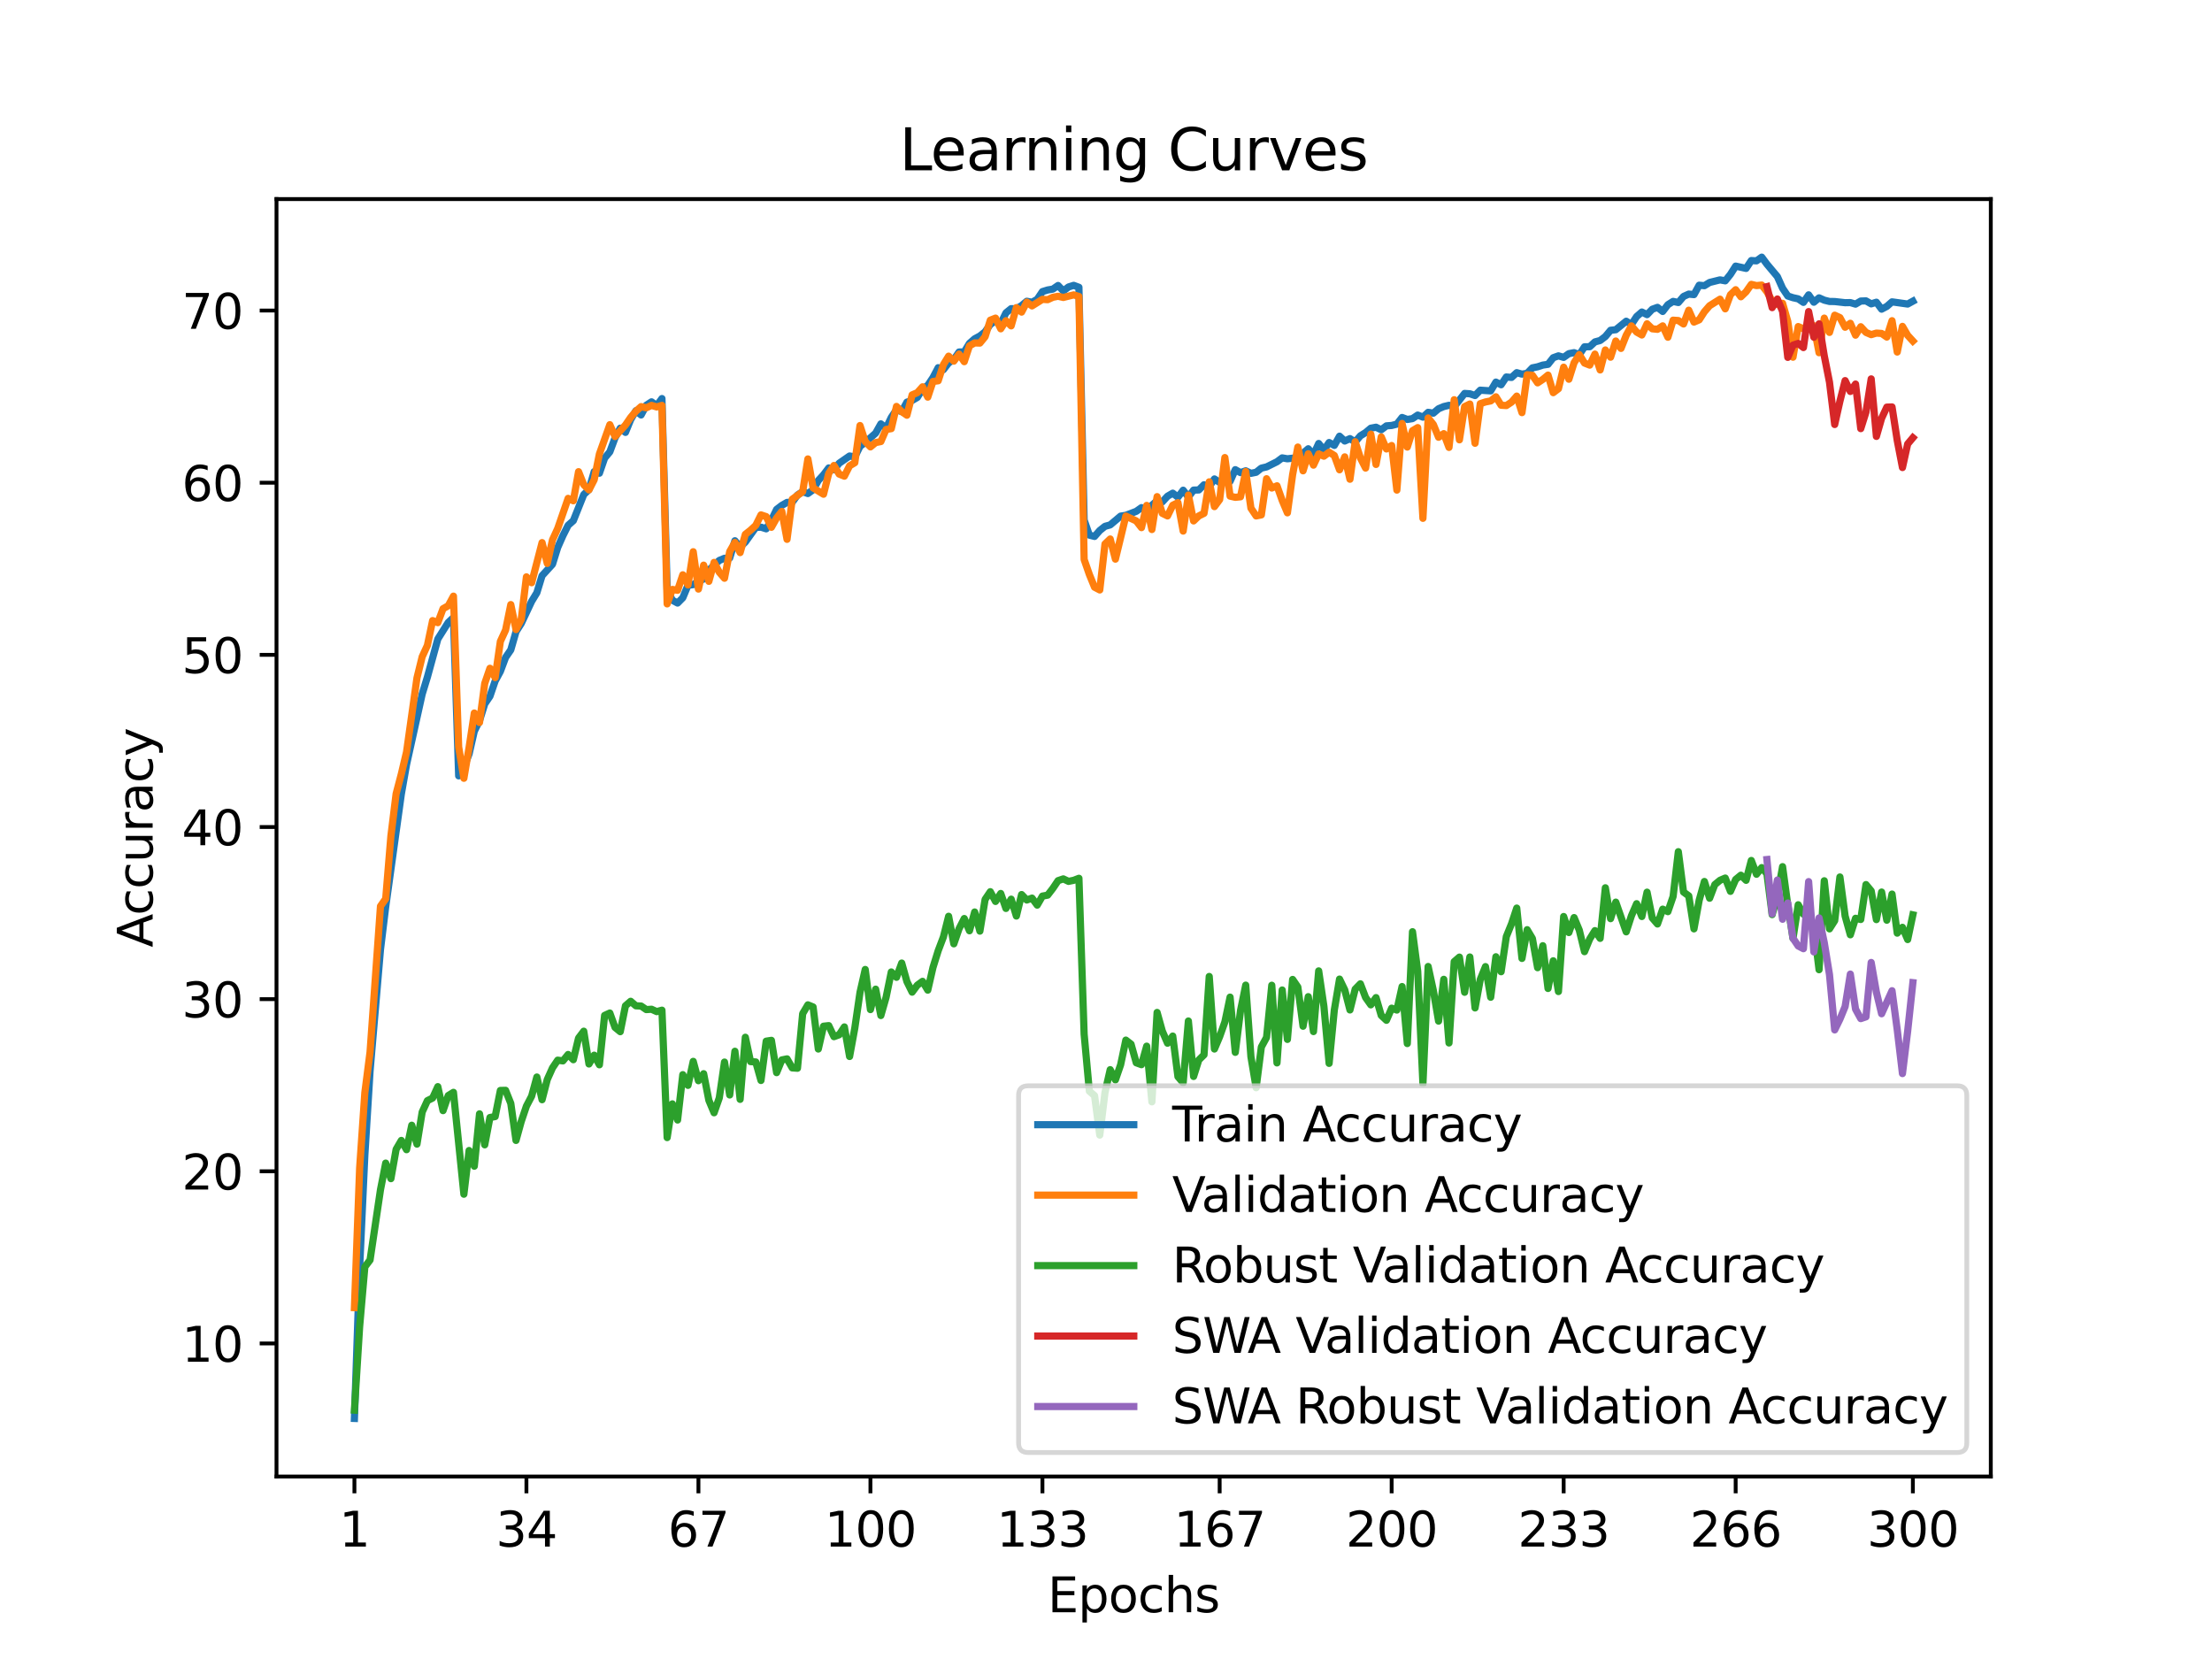 <?xml version="1.0" encoding="utf-8" standalone="no"?>
<!DOCTYPE svg PUBLIC "-//W3C//DTD SVG 1.1//EN"
  "http://www.w3.org/Graphics/SVG/1.1/DTD/svg11.dtd">
<svg xmlns:xlink="http://www.w3.org/1999/xlink" width="460.8pt" height="345.6pt" viewBox="0 0 460.8 345.6" xmlns="http://www.w3.org/2000/svg" version="1.1">
 <defs>
  <style type="text/css">*{stroke-linejoin: round; stroke-linecap: butt}</style>
 </defs>
 <g id="figure_1">
  <g id="patch_1">
   <path d="M 0 345.6 
L 460.8 345.6 
L 460.8 0 
L 0 0 
z
" style="fill: #ffffff"/>
  </g>
  <g id="axes_1">
   <g id="patch_2">
    <path d="M 57.6 307.584 
L 414.72 307.584 
L 414.72 41.472 
L 57.6 41.472 
z
" style="fill: #ffffff"/>
   </g>
   <g id="matplotlib.axis_1">
    <g id="xtick_1">
     <g id="line2d_1">
      <defs>
       <path id="m17515ea12b" d="M 0 0 
L 0 3.5 
" style="stroke: #000000; stroke-width: 0.8"/>
      </defs>
      <g>
       <use xlink:href="#m17515ea12b" x="73.833" y="307.584" style="stroke: #000000; stroke-width: 0.8"/>
      </g>
     </g>
     <g id="text_1">
      <!-- 1 -->
      <g transform="translate(70.651 322.182) scale(0.1 -0.1)">
       <defs>
        <path id="DejaVuSans-31" d="M 794 531 
L 1825 531 
L 1825 4091 
L 703 3866 
L 703 4441 
L 1819 4666 
L 2450 4666 
L 2450 531 
L 3481 531 
L 3481 0 
L 794 0 
L 794 531 
z
" transform="scale(0.016)"/>
       </defs>
       <use xlink:href="#DejaVuSans-31"/>
      </g>
     </g>
    </g>
    <g id="xtick_2">
     <g id="line2d_2">
      <g>
       <use xlink:href="#m17515ea12b" x="109.664" y="307.584" style="stroke: #000000; stroke-width: 0.8"/>
      </g>
     </g>
     <g id="text_2">
      <!-- 34 -->
      <g transform="translate(103.302 322.182) scale(0.1 -0.1)">
       <defs>
        <path id="DejaVuSans-33" d="M 2597 2516 
Q 3050 2419 3304 2112 
Q 3559 1806 3559 1356 
Q 3559 666 3084 287 
Q 2609 -91 1734 -91 
Q 1441 -91 1130 -33 
Q 819 25 488 141 
L 488 750 
Q 750 597 1062 519 
Q 1375 441 1716 441 
Q 2309 441 2620 675 
Q 2931 909 2931 1356 
Q 2931 1769 2642 2001 
Q 2353 2234 1838 2234 
L 1294 2234 
L 1294 2753 
L 1863 2753 
Q 2328 2753 2575 2939 
Q 2822 3125 2822 3475 
Q 2822 3834 2567 4026 
Q 2313 4219 1838 4219 
Q 1578 4219 1281 4162 
Q 984 4106 628 3988 
L 628 4550 
Q 988 4650 1302 4700 
Q 1616 4750 1894 4750 
Q 2613 4750 3031 4423 
Q 3450 4097 3450 3541 
Q 3450 3153 3228 2886 
Q 3006 2619 2597 2516 
z
" transform="scale(0.016)"/>
        <path id="DejaVuSans-34" d="M 2419 4116 
L 825 1625 
L 2419 1625 
L 2419 4116 
z
M 2253 4666 
L 3047 4666 
L 3047 1625 
L 3713 1625 
L 3713 1100 
L 3047 1100 
L 3047 0 
L 2419 0 
L 2419 1100 
L 313 1100 
L 313 1709 
L 2253 4666 
z
" transform="scale(0.016)"/>
       </defs>
       <use xlink:href="#DejaVuSans-33"/>
       <use xlink:href="#DejaVuSans-34" x="63.623"/>
      </g>
     </g>
    </g>
    <g id="xtick_3">
     <g id="line2d_3">
      <g>
       <use xlink:href="#m17515ea12b" x="145.496" y="307.584" style="stroke: #000000; stroke-width: 0.8"/>
      </g>
     </g>
     <g id="text_3">
      <!-- 67 -->
      <g transform="translate(139.133 322.182) scale(0.1 -0.1)">
       <defs>
        <path id="DejaVuSans-36" d="M 2113 2584 
Q 1688 2584 1439 2293 
Q 1191 2003 1191 1497 
Q 1191 994 1439 701 
Q 1688 409 2113 409 
Q 2538 409 2786 701 
Q 3034 994 3034 1497 
Q 3034 2003 2786 2293 
Q 2538 2584 2113 2584 
z
M 3366 4563 
L 3366 3988 
Q 3128 4100 2886 4159 
Q 2644 4219 2406 4219 
Q 1781 4219 1451 3797 
Q 1122 3375 1075 2522 
Q 1259 2794 1537 2939 
Q 1816 3084 2150 3084 
Q 2853 3084 3261 2657 
Q 3669 2231 3669 1497 
Q 3669 778 3244 343 
Q 2819 -91 2113 -91 
Q 1303 -91 875 529 
Q 447 1150 447 2328 
Q 447 3434 972 4092 
Q 1497 4750 2381 4750 
Q 2619 4750 2861 4703 
Q 3103 4656 3366 4563 
z
" transform="scale(0.016)"/>
        <path id="DejaVuSans-37" d="M 525 4666 
L 3525 4666 
L 3525 4397 
L 1831 0 
L 1172 0 
L 2766 4134 
L 525 4134 
L 525 4666 
z
" transform="scale(0.016)"/>
       </defs>
       <use xlink:href="#DejaVuSans-36"/>
       <use xlink:href="#DejaVuSans-37" x="63.623"/>
      </g>
     </g>
    </g>
    <g id="xtick_4">
     <g id="line2d_4">
      <g>
       <use xlink:href="#m17515ea12b" x="181.327" y="307.584" style="stroke: #000000; stroke-width: 0.8"/>
      </g>
     </g>
     <g id="text_4">
      <!-- 100 -->
      <g transform="translate(171.783 322.182) scale(0.1 -0.1)">
       <defs>
        <path id="DejaVuSans-30" d="M 2034 4250 
Q 1547 4250 1301 3770 
Q 1056 3291 1056 2328 
Q 1056 1369 1301 889 
Q 1547 409 2034 409 
Q 2525 409 2770 889 
Q 3016 1369 3016 2328 
Q 3016 3291 2770 3770 
Q 2525 4250 2034 4250 
z
M 2034 4750 
Q 2819 4750 3233 4129 
Q 3647 3509 3647 2328 
Q 3647 1150 3233 529 
Q 2819 -91 2034 -91 
Q 1250 -91 836 529 
Q 422 1150 422 2328 
Q 422 3509 836 4129 
Q 1250 4750 2034 4750 
z
" transform="scale(0.016)"/>
       </defs>
       <use xlink:href="#DejaVuSans-31"/>
       <use xlink:href="#DejaVuSans-30" x="63.623"/>
       <use xlink:href="#DejaVuSans-30" x="127.246"/>
      </g>
     </g>
    </g>
    <g id="xtick_5">
     <g id="line2d_5">
      <g>
       <use xlink:href="#m17515ea12b" x="217.158" y="307.584" style="stroke: #000000; stroke-width: 0.8"/>
      </g>
     </g>
     <g id="text_5">
      <!-- 133 -->
      <g transform="translate(207.615 322.182) scale(0.1 -0.1)">
       <use xlink:href="#DejaVuSans-31"/>
       <use xlink:href="#DejaVuSans-33" x="63.623"/>
       <use xlink:href="#DejaVuSans-33" x="127.246"/>
      </g>
     </g>
    </g>
    <g id="xtick_6">
     <g id="line2d_6">
      <g>
       <use xlink:href="#m17515ea12b" x="254.076" y="307.584" style="stroke: #000000; stroke-width: 0.8"/>
      </g>
     </g>
     <g id="text_6">
      <!-- 167 -->
      <g transform="translate(244.532 322.182) scale(0.1 -0.1)">
       <use xlink:href="#DejaVuSans-31"/>
       <use xlink:href="#DejaVuSans-36" x="63.623"/>
       <use xlink:href="#DejaVuSans-37" x="127.246"/>
      </g>
     </g>
    </g>
    <g id="xtick_7">
     <g id="line2d_7">
      <g>
       <use xlink:href="#m17515ea12b" x="289.907" y="307.584" style="stroke: #000000; stroke-width: 0.8"/>
      </g>
     </g>
     <g id="text_7">
      <!-- 200 -->
      <g transform="translate(280.363 322.182) scale(0.1 -0.1)">
       <defs>
        <path id="DejaVuSans-32" d="M 1228 531 
L 3431 531 
L 3431 0 
L 469 0 
L 469 531 
Q 828 903 1448 1529 
Q 2069 2156 2228 2338 
Q 2531 2678 2651 2914 
Q 2772 3150 2772 3378 
Q 2772 3750 2511 3984 
Q 2250 4219 1831 4219 
Q 1534 4219 1204 4116 
Q 875 4013 500 3803 
L 500 4441 
Q 881 4594 1212 4672 
Q 1544 4750 1819 4750 
Q 2544 4750 2975 4387 
Q 3406 4025 3406 3419 
Q 3406 3131 3298 2873 
Q 3191 2616 2906 2266 
Q 2828 2175 2409 1742 
Q 1991 1309 1228 531 
z
" transform="scale(0.016)"/>
       </defs>
       <use xlink:href="#DejaVuSans-32"/>
       <use xlink:href="#DejaVuSans-30" x="63.623"/>
       <use xlink:href="#DejaVuSans-30" x="127.246"/>
      </g>
     </g>
    </g>
    <g id="xtick_8">
     <g id="line2d_8">
      <g>
       <use xlink:href="#m17515ea12b" x="325.739" y="307.584" style="stroke: #000000; stroke-width: 0.8"/>
      </g>
     </g>
     <g id="text_8">
      <!-- 233 -->
      <g transform="translate(316.195 322.182) scale(0.1 -0.1)">
       <use xlink:href="#DejaVuSans-32"/>
       <use xlink:href="#DejaVuSans-33" x="63.623"/>
       <use xlink:href="#DejaVuSans-33" x="127.246"/>
      </g>
     </g>
    </g>
    <g id="xtick_9">
     <g id="line2d_9">
      <g>
       <use xlink:href="#m17515ea12b" x="361.57" y="307.584" style="stroke: #000000; stroke-width: 0.8"/>
      </g>
     </g>
     <g id="text_9">
      <!-- 266 -->
      <g transform="translate(352.026 322.182) scale(0.1 -0.1)">
       <use xlink:href="#DejaVuSans-32"/>
       <use xlink:href="#DejaVuSans-36" x="63.623"/>
       <use xlink:href="#DejaVuSans-36" x="127.246"/>
      </g>
     </g>
    </g>
    <g id="xtick_10">
     <g id="line2d_10">
      <g>
       <use xlink:href="#m17515ea12b" x="398.487" y="307.584" style="stroke: #000000; stroke-width: 0.8"/>
      </g>
     </g>
     <g id="text_10">
      <!-- 300 -->
      <g transform="translate(388.944 322.182) scale(0.1 -0.1)">
       <use xlink:href="#DejaVuSans-33"/>
       <use xlink:href="#DejaVuSans-30" x="63.623"/>
       <use xlink:href="#DejaVuSans-30" x="127.246"/>
      </g>
     </g>
    </g>
    <g id="text_11">
     <!-- Epochs -->
     <g transform="translate(218.244 335.861) scale(0.1 -0.1)">
      <defs>
       <path id="DejaVuSans-45" d="M 628 4666 
L 3578 4666 
L 3578 4134 
L 1259 4134 
L 1259 2753 
L 3481 2753 
L 3481 2222 
L 1259 2222 
L 1259 531 
L 3634 531 
L 3634 0 
L 628 0 
L 628 4666 
z
" transform="scale(0.016)"/>
       <path id="DejaVuSans-70" d="M 1159 525 
L 1159 -1331 
L 581 -1331 
L 581 3500 
L 1159 3500 
L 1159 2969 
Q 1341 3281 1617 3432 
Q 1894 3584 2278 3584 
Q 2916 3584 3314 3078 
Q 3713 2572 3713 1747 
Q 3713 922 3314 415 
Q 2916 -91 2278 -91 
Q 1894 -91 1617 61 
Q 1341 213 1159 525 
z
M 3116 1747 
Q 3116 2381 2855 2742 
Q 2594 3103 2138 3103 
Q 1681 3103 1420 2742 
Q 1159 2381 1159 1747 
Q 1159 1113 1420 752 
Q 1681 391 2138 391 
Q 2594 391 2855 752 
Q 3116 1113 3116 1747 
z
" transform="scale(0.016)"/>
       <path id="DejaVuSans-6f" d="M 1959 3097 
Q 1497 3097 1228 2736 
Q 959 2375 959 1747 
Q 959 1119 1226 758 
Q 1494 397 1959 397 
Q 2419 397 2687 759 
Q 2956 1122 2956 1747 
Q 2956 2369 2687 2733 
Q 2419 3097 1959 3097 
z
M 1959 3584 
Q 2709 3584 3137 3096 
Q 3566 2609 3566 1747 
Q 3566 888 3137 398 
Q 2709 -91 1959 -91 
Q 1206 -91 779 398 
Q 353 888 353 1747 
Q 353 2609 779 3096 
Q 1206 3584 1959 3584 
z
" transform="scale(0.016)"/>
       <path id="DejaVuSans-63" d="M 3122 3366 
L 3122 2828 
Q 2878 2963 2633 3030 
Q 2388 3097 2138 3097 
Q 1578 3097 1268 2742 
Q 959 2388 959 1747 
Q 959 1106 1268 751 
Q 1578 397 2138 397 
Q 2388 397 2633 464 
Q 2878 531 3122 666 
L 3122 134 
Q 2881 22 2623 -34 
Q 2366 -91 2075 -91 
Q 1284 -91 818 406 
Q 353 903 353 1747 
Q 353 2603 823 3093 
Q 1294 3584 2113 3584 
Q 2378 3584 2631 3529 
Q 2884 3475 3122 3366 
z
" transform="scale(0.016)"/>
       <path id="DejaVuSans-68" d="M 3513 2113 
L 3513 0 
L 2938 0 
L 2938 2094 
Q 2938 2591 2744 2837 
Q 2550 3084 2163 3084 
Q 1697 3084 1428 2787 
Q 1159 2491 1159 1978 
L 1159 0 
L 581 0 
L 581 4863 
L 1159 4863 
L 1159 2956 
Q 1366 3272 1645 3428 
Q 1925 3584 2291 3584 
Q 2894 3584 3203 3211 
Q 3513 2838 3513 2113 
z
" transform="scale(0.016)"/>
       <path id="DejaVuSans-73" d="M 2834 3397 
L 2834 2853 
Q 2591 2978 2328 3040 
Q 2066 3103 1784 3103 
Q 1356 3103 1142 2972 
Q 928 2841 928 2578 
Q 928 2378 1081 2264 
Q 1234 2150 1697 2047 
L 1894 2003 
Q 2506 1872 2764 1633 
Q 3022 1394 3022 966 
Q 3022 478 2636 193 
Q 2250 -91 1575 -91 
Q 1294 -91 989 -36 
Q 684 19 347 128 
L 347 722 
Q 666 556 975 473 
Q 1284 391 1588 391 
Q 1994 391 2212 530 
Q 2431 669 2431 922 
Q 2431 1156 2273 1281 
Q 2116 1406 1581 1522 
L 1381 1569 
Q 847 1681 609 1914 
Q 372 2147 372 2553 
Q 372 3047 722 3315 
Q 1072 3584 1716 3584 
Q 2034 3584 2315 3537 
Q 2597 3491 2834 3397 
z
" transform="scale(0.016)"/>
      </defs>
      <use xlink:href="#DejaVuSans-45"/>
      <use xlink:href="#DejaVuSans-70" x="63.184"/>
      <use xlink:href="#DejaVuSans-6f" x="126.66"/>
      <use xlink:href="#DejaVuSans-63" x="187.842"/>
      <use xlink:href="#DejaVuSans-68" x="242.822"/>
      <use xlink:href="#DejaVuSans-73" x="306.201"/>
     </g>
    </g>
   </g>
   <g id="matplotlib.axis_2">
    <g id="ytick_1">
     <g id="line2d_11">
      <defs>
       <path id="ma7434a9d77" d="M 0 0 
L -3.5 0 
" style="stroke: #000000; stroke-width: 0.8"/>
      </defs>
      <g>
       <use xlink:href="#ma7434a9d77" x="57.6" y="279.865" style="stroke: #000000; stroke-width: 0.8"/>
      </g>
     </g>
     <g id="text_12">
      <!-- 10 -->
      <g transform="translate(37.875 283.664) scale(0.1 -0.1)">
       <use xlink:href="#DejaVuSans-31"/>
       <use xlink:href="#DejaVuSans-30" x="63.623"/>
      </g>
     </g>
    </g>
    <g id="ytick_2">
     <g id="line2d_12">
      <g>
       <use xlink:href="#ma7434a9d77" x="57.6" y="244.003" style="stroke: #000000; stroke-width: 0.8"/>
      </g>
     </g>
     <g id="text_13">
      <!-- 20 -->
      <g transform="translate(37.875 247.802) scale(0.1 -0.1)">
       <use xlink:href="#DejaVuSans-32"/>
       <use xlink:href="#DejaVuSans-30" x="63.623"/>
      </g>
     </g>
    </g>
    <g id="ytick_3">
     <g id="line2d_13">
      <g>
       <use xlink:href="#ma7434a9d77" x="57.6" y="208.141" style="stroke: #000000; stroke-width: 0.8"/>
      </g>
     </g>
     <g id="text_14">
      <!-- 30 -->
      <g transform="translate(37.875 211.94) scale(0.1 -0.1)">
       <use xlink:href="#DejaVuSans-33"/>
       <use xlink:href="#DejaVuSans-30" x="63.623"/>
      </g>
     </g>
    </g>
    <g id="ytick_4">
     <g id="line2d_14">
      <g>
       <use xlink:href="#ma7434a9d77" x="57.6" y="172.279" style="stroke: #000000; stroke-width: 0.8"/>
      </g>
     </g>
     <g id="text_15">
      <!-- 40 -->
      <g transform="translate(37.875 176.078) scale(0.1 -0.1)">
       <use xlink:href="#DejaVuSans-34"/>
       <use xlink:href="#DejaVuSans-30" x="63.623"/>
      </g>
     </g>
    </g>
    <g id="ytick_5">
     <g id="line2d_15">
      <g>
       <use xlink:href="#ma7434a9d77" x="57.6" y="136.417" style="stroke: #000000; stroke-width: 0.8"/>
      </g>
     </g>
     <g id="text_16">
      <!-- 50 -->
      <g transform="translate(37.875 140.216) scale(0.1 -0.1)">
       <defs>
        <path id="DejaVuSans-35" d="M 691 4666 
L 3169 4666 
L 3169 4134 
L 1269 4134 
L 1269 2991 
Q 1406 3038 1543 3061 
Q 1681 3084 1819 3084 
Q 2600 3084 3056 2656 
Q 3513 2228 3513 1497 
Q 3513 744 3044 326 
Q 2575 -91 1722 -91 
Q 1428 -91 1123 -41 
Q 819 9 494 109 
L 494 744 
Q 775 591 1075 516 
Q 1375 441 1709 441 
Q 2250 441 2565 725 
Q 2881 1009 2881 1497 
Q 2881 1984 2565 2268 
Q 2250 2553 1709 2553 
Q 1456 2553 1204 2497 
Q 953 2441 691 2322 
L 691 4666 
z
" transform="scale(0.016)"/>
       </defs>
       <use xlink:href="#DejaVuSans-35"/>
       <use xlink:href="#DejaVuSans-30" x="63.623"/>
      </g>
     </g>
    </g>
    <g id="ytick_6">
     <g id="line2d_16">
      <g>
       <use xlink:href="#ma7434a9d77" x="57.6" y="100.555" style="stroke: #000000; stroke-width: 0.8"/>
      </g>
     </g>
     <g id="text_17">
      <!-- 60 -->
      <g transform="translate(37.875 104.354) scale(0.1 -0.1)">
       <use xlink:href="#DejaVuSans-36"/>
       <use xlink:href="#DejaVuSans-30" x="63.623"/>
      </g>
     </g>
    </g>
    <g id="ytick_7">
     <g id="line2d_17">
      <g>
       <use xlink:href="#ma7434a9d77" x="57.6" y="64.693" style="stroke: #000000; stroke-width: 0.8"/>
      </g>
     </g>
     <g id="text_18">
      <!-- 70 -->
      <g transform="translate(37.875 68.492) scale(0.1 -0.1)">
       <use xlink:href="#DejaVuSans-37"/>
       <use xlink:href="#DejaVuSans-30" x="63.623"/>
      </g>
     </g>
    </g>
    <g id="text_19">
     <!-- Accuracy -->
     <g transform="translate(31.795 197.356) rotate(-90) scale(0.1 -0.1)">
      <defs>
       <path id="DejaVuSans-41" d="M 2188 4044 
L 1331 1722 
L 3047 1722 
L 2188 4044 
z
M 1831 4666 
L 2547 4666 
L 4325 0 
L 3669 0 
L 3244 1197 
L 1141 1197 
L 716 0 
L 50 0 
L 1831 4666 
z
" transform="scale(0.016)"/>
       <path id="DejaVuSans-75" d="M 544 1381 
L 544 3500 
L 1119 3500 
L 1119 1403 
Q 1119 906 1312 657 
Q 1506 409 1894 409 
Q 2359 409 2629 706 
Q 2900 1003 2900 1516 
L 2900 3500 
L 3475 3500 
L 3475 0 
L 2900 0 
L 2900 538 
Q 2691 219 2414 64 
Q 2138 -91 1772 -91 
Q 1169 -91 856 284 
Q 544 659 544 1381 
z
M 1991 3584 
L 1991 3584 
z
" transform="scale(0.016)"/>
       <path id="DejaVuSans-72" d="M 2631 2963 
Q 2534 3019 2420 3045 
Q 2306 3072 2169 3072 
Q 1681 3072 1420 2755 
Q 1159 2438 1159 1844 
L 1159 0 
L 581 0 
L 581 3500 
L 1159 3500 
L 1159 2956 
Q 1341 3275 1631 3429 
Q 1922 3584 2338 3584 
Q 2397 3584 2469 3576 
Q 2541 3569 2628 3553 
L 2631 2963 
z
" transform="scale(0.016)"/>
       <path id="DejaVuSans-61" d="M 2194 1759 
Q 1497 1759 1228 1600 
Q 959 1441 959 1056 
Q 959 750 1161 570 
Q 1363 391 1709 391 
Q 2188 391 2477 730 
Q 2766 1069 2766 1631 
L 2766 1759 
L 2194 1759 
z
M 3341 1997 
L 3341 0 
L 2766 0 
L 2766 531 
Q 2569 213 2275 61 
Q 1981 -91 1556 -91 
Q 1019 -91 701 211 
Q 384 513 384 1019 
Q 384 1609 779 1909 
Q 1175 2209 1959 2209 
L 2766 2209 
L 2766 2266 
Q 2766 2663 2505 2880 
Q 2244 3097 1772 3097 
Q 1472 3097 1187 3025 
Q 903 2953 641 2809 
L 641 3341 
Q 956 3463 1253 3523 
Q 1550 3584 1831 3584 
Q 2591 3584 2966 3190 
Q 3341 2797 3341 1997 
z
" transform="scale(0.016)"/>
       <path id="DejaVuSans-79" d="M 2059 -325 
Q 1816 -950 1584 -1140 
Q 1353 -1331 966 -1331 
L 506 -1331 
L 506 -850 
L 844 -850 
Q 1081 -850 1212 -737 
Q 1344 -625 1503 -206 
L 1606 56 
L 191 3500 
L 800 3500 
L 1894 763 
L 2988 3500 
L 3597 3500 
L 2059 -325 
z
" transform="scale(0.016)"/>
      </defs>
      <use xlink:href="#DejaVuSans-41"/>
      <use xlink:href="#DejaVuSans-63" x="66.658"/>
      <use xlink:href="#DejaVuSans-63" x="121.639"/>
      <use xlink:href="#DejaVuSans-75" x="176.619"/>
      <use xlink:href="#DejaVuSans-72" x="239.998"/>
      <use xlink:href="#DejaVuSans-61" x="281.111"/>
      <use xlink:href="#DejaVuSans-63" x="342.391"/>
      <use xlink:href="#DejaVuSans-79" x="397.371"/>
     </g>
    </g>
   </g>
   <g id="line2d_18">
    <path d="M 73.833 295.488 
L 74.919 264.08 
L 76.004 240.599 
L 77.09 223.1 
L 79.262 197.782 
L 80.348 188.901 
L 83.605 165.409 
L 84.691 159.258 
L 87.948 144.589 
L 89.034 141.049 
L 91.206 133.119 
L 93.377 129.665 
L 94.463 128.657 
L 95.549 161.625 
L 96.635 159.846 
L 97.72 157.066 
L 98.806 152.325 
L 99.892 150.13 
L 100.978 146.644 
L 102.064 145.041 
L 103.149 141.87 
L 104.235 139.869 
L 105.321 136.96 
L 106.407 135.382 
L 107.493 131.588 
L 108.578 129.887 
L 110.75 125.272 
L 111.836 123.482 
L 112.922 119.927 
L 115.093 117.546 
L 116.179 114.052 
L 117.265 111.592 
L 118.351 109.429 
L 119.436 108.468 
L 121.608 103.027 
L 122.694 101.987 
L 123.78 98.253 
L 124.865 98.58 
L 125.951 95.431 
L 127.037 94.132 
L 128.123 91.213 
L 129.209 89.201 
L 130.294 90.073 
L 131.38 87.418 
L 132.466 85.56 
L 133.552 86.443 
L 134.638 84.42 
L 135.723 83.71 
L 136.809 84.506 
L 137.895 83.028 
L 138.981 122.872 
L 140.067 125.049 
L 141.152 125.623 
L 142.238 124.529 
L 143.324 121.918 
L 144.41 121.793 
L 145.496 121.064 
L 146.581 120.619 
L 147.667 118.773 
L 149.839 116.75 
L 150.925 116.301 
L 152.01 116.24 
L 153.096 112.65 
L 154.182 113.952 
L 155.268 112.919 
L 157.439 109.878 
L 158.525 109.817 
L 159.611 110.161 
L 160.697 108.382 
L 161.783 106.119 
L 162.868 105.283 
L 163.954 104.663 
L 165.04 104.62 
L 166.126 103.124 
L 167.212 102.418 
L 168.297 102.812 
L 169.383 102.03 
L 170.469 100.101 
L 171.555 98.913 
L 172.641 97.482 
L 173.726 97.855 
L 174.812 96.5 
L 176.984 94.993 
L 178.07 95.19 
L 179.155 92.974 
L 180.241 92.16 
L 182.413 90.237 
L 183.499 88.301 
L 184.584 89.215 
L 185.67 86.963 
L 186.756 85.352 
L 187.842 85.761 
L 188.928 83.774 
L 190.013 83.419 
L 191.099 82.785 
L 192.185 81.027 
L 193.271 80.278 
L 194.357 78.656 
L 195.442 76.598 
L 196.528 77.007 
L 197.614 75.6 
L 198.7 74.905 
L 199.786 73.33 
L 200.871 73.309 
L 201.957 71.526 
L 203.043 70.579 
L 204.129 69.995 
L 205.215 69.127 
L 206.3 67.574 
L 207.386 66.849 
L 208.472 67.409 
L 209.558 65.174 
L 210.644 64.299 
L 211.729 64.324 
L 212.815 63.664 
L 213.901 62.757 
L 214.987 62.968 
L 216.073 62.351 
L 217.158 60.745 
L 218.244 60.408 
L 219.33 60.225 
L 220.416 59.471 
L 221.502 60.616 
L 222.587 59.783 
L 223.673 59.443 
L 224.759 59.848 
L 225.845 108.342 
L 226.931 111.474 
L 228.016 111.75 
L 229.102 110.512 
L 230.188 109.645 
L 231.274 109.347 
L 233.445 107.518 
L 234.531 107.349 
L 236.703 106.521 
L 237.789 105.753 
L 238.875 106.427 
L 239.96 105.265 
L 241.046 104.304 
L 242.132 104.548 
L 243.218 103.368 
L 244.304 102.737 
L 245.389 103.576 
L 246.475 102.12 
L 247.561 103.54 
L 248.647 102.095 
L 249.733 102.066 
L 250.818 100.986 
L 251.904 101.388 
L 252.99 99.774 
L 254.076 100.502 
L 255.162 99.681 
L 256.247 100.276 
L 257.333 97.841 
L 258.419 98.454 
L 259.505 98.078 
L 260.591 98.605 
L 261.676 98.383 
L 262.762 97.522 
L 263.848 97.267 
L 266.02 96.191 
L 267.105 95.384 
L 268.191 95.574 
L 269.277 95.449 
L 270.363 95.617 
L 271.449 94.405 
L 272.534 93.487 
L 273.62 94.714 
L 274.706 92.386 
L 275.792 93.752 
L 276.878 92.185 
L 277.963 92.784 
L 279.049 90.865 
L 280.135 91.873 
L 281.221 91.374 
L 282.307 92.063 
L 283.392 90.79 
L 284.478 90.115 
L 285.564 89.204 
L 286.65 88.996 
L 287.736 89.531 
L 288.821 88.713 
L 289.907 88.631 
L 290.993 88.358 
L 292.079 86.966 
L 293.165 87.379 
L 294.25 87.203 
L 295.336 86.468 
L 296.422 86.898 
L 297.508 85.894 
L 298.594 86.07 
L 299.679 85.148 
L 300.765 84.693 
L 301.851 84.434 
L 302.937 84.725 
L 305.108 81.96 
L 306.194 82.031 
L 307.28 82.394 
L 308.366 81.282 
L 310.537 81.425 
L 311.623 79.6 
L 312.709 80.152 
L 313.795 78.534 
L 314.881 78.628 
L 315.966 77.634 
L 317.052 77.939 
L 318.138 77.763 
L 319.224 76.633 
L 320.31 76.411 
L 321.395 76.056 
L 322.481 75.895 
L 323.567 74.521 
L 324.653 74.13 
L 325.739 74.446 
L 326.824 73.674 
L 327.91 73.466 
L 328.996 73.89 
L 330.082 72.247 
L 331.168 72.226 
L 332.253 71.225 
L 333.339 70.934 
L 334.425 70.106 
L 335.511 68.804 
L 336.597 68.686 
L 338.768 66.917 
L 339.854 67.592 
L 340.94 65.942 
L 342.026 65.002 
L 343.111 65.544 
L 344.197 64.421 
L 345.283 64.03 
L 346.369 64.88 
L 347.455 63.471 
L 348.54 62.786 
L 349.626 63.022 
L 350.712 61.756 
L 351.798 61.268 
L 352.884 61.372 
L 353.969 59.414 
L 355.055 59.515 
L 356.141 58.844 
L 358.313 58.302 
L 359.398 58.503 
L 360.484 57.147 
L 361.57 55.437 
L 363.742 55.914 
L 364.827 54.278 
L 365.913 54.339 
L 366.999 53.568 
L 368.085 55.031 
L 370.256 57.617 
L 371.342 60.049 
L 372.428 61.659 
L 373.514 62.018 
L 374.6 62.255 
L 375.685 62.99 
L 376.771 61.423 
L 377.857 62.958 
L 378.943 62.047 
L 380.029 62.531 
L 381.114 62.8 
L 382.2 62.814 
L 384.372 63.058 
L 385.458 63.037 
L 386.543 63.356 
L 387.629 62.714 
L 388.715 62.678 
L 389.801 63.298 
L 390.887 62.958 
L 391.972 64.403 
L 393.058 63.829 
L 394.144 62.882 
L 397.401 63.338 
L 398.487 62.743 
L 398.487 62.743 
" clip-path="url(#pc827d438a5)" style="fill: none; stroke: #1f77b4; stroke-width: 1.5; stroke-linecap: square"/>
   </g>
   <g id="line2d_19">
    <path d="M 73.833 272.406 
L 74.919 243.357 
L 76.004 227.614 
L 77.09 219.151 
L 79.262 188.775 
L 80.348 187.233 
L 81.433 174.144 
L 82.519 165.357 
L 83.605 161.233 
L 84.691 156.643 
L 86.862 141.222 
L 87.948 136.811 
L 89.034 134.444 
L 90.12 129.28 
L 91.206 129.711 
L 92.291 126.806 
L 93.377 126.196 
L 94.463 124.188 
L 95.549 155.603 
L 96.635 162.13 
L 97.72 155.711 
L 98.806 148.538 
L 99.892 150.511 
L 100.978 142.37 
L 102.064 139.214 
L 103.149 141.151 
L 104.235 133.619 
L 105.321 131.253 
L 106.407 125.945 
L 107.493 131.145 
L 108.578 129.065 
L 109.664 120.171 
L 110.75 121.391 
L 112.922 113.035 
L 114.007 117.374 
L 115.093 112.461 
L 116.179 110.094 
L 118.351 103.818 
L 119.436 104.32 
L 120.522 98.259 
L 121.608 100.985 
L 122.694 102.061 
L 123.78 99.945 
L 124.865 94.566 
L 127.037 88.469 
L 128.123 90.944 
L 130.294 88.541 
L 131.38 86.963 
L 132.466 85.672 
L 133.552 84.704 
L 134.638 84.955 
L 135.723 84.453 
L 136.809 84.775 
L 137.895 84.453 
L 138.981 125.802 
L 140.067 122.789 
L 141.152 122.968 
L 142.238 119.741 
L 143.324 121.857 
L 144.41 114.935 
L 145.496 122.717 
L 146.581 117.733 
L 147.667 121.104 
L 148.753 117.159 
L 149.839 119.203 
L 150.925 120.458 
L 152.01 114.899 
L 153.096 112.999 
L 154.182 115.115 
L 155.268 111.313 
L 156.354 110.453 
L 157.439 109.448 
L 158.525 107.261 
L 159.611 107.619 
L 160.697 109.843 
L 161.783 107.906 
L 162.868 106.544 
L 163.954 112.353 
L 165.04 103.997 
L 167.212 102.419 
L 168.297 95.606 
L 169.383 101.631 
L 171.555 102.957 
L 172.641 98.618 
L 173.726 96.968 
L 174.812 98.762 
L 175.898 99.192 
L 176.984 97.04 
L 178.07 96.395 
L 179.155 88.648 
L 180.241 91.984 
L 181.327 93.095 
L 182.413 92.199 
L 183.499 91.984 
L 184.584 89.473 
L 185.67 89.294 
L 186.756 84.668 
L 187.842 85.744 
L 188.928 86.497 
L 190.013 82.265 
L 191.099 81.799 
L 192.185 80.579 
L 193.271 82.731 
L 194.357 79.468 
L 195.442 79.324 
L 196.528 75.953 
L 197.614 74.196 
L 198.7 75.236 
L 199.786 73.766 
L 200.871 75.344 
L 201.957 72.044 
L 203.043 71.435 
L 204.129 71.47 
L 205.215 70.144 
L 206.3 66.701 
L 207.386 66.27 
L 208.472 68.494 
L 209.558 66.808 
L 210.644 67.884 
L 211.729 64.083 
L 212.815 65.015 
L 213.901 62.935 
L 214.987 63.724 
L 217.158 62.362 
L 218.244 62.433 
L 219.33 61.931 
L 220.416 61.716 
L 221.502 61.967 
L 223.673 61.429 
L 224.759 61.752 
L 225.845 116.549 
L 226.931 119.669 
L 228.016 122.323 
L 229.102 122.897 
L 230.188 113.322 
L 231.274 112.282 
L 232.36 116.477 
L 234.531 107.512 
L 236.703 108.516 
L 237.789 109.915 
L 238.875 105.288 
L 239.96 110.309 
L 241.046 103.459 
L 242.132 106.938 
L 243.218 107.476 
L 244.304 105.253 
L 245.389 104.715 
L 246.475 110.632 
L 247.561 103.137 
L 248.647 108.516 
L 249.733 107.476 
L 250.818 106.938 
L 251.904 100.375 
L 252.99 105.539 
L 254.076 104.069 
L 255.162 95.319 
L 256.247 103.352 
L 257.333 103.603 
L 258.419 103.495 
L 259.505 98.224 
L 260.591 105.862 
L 261.676 107.476 
L 262.762 107.261 
L 263.848 99.73 
L 264.934 101.666 
L 266.02 101.2 
L 267.105 104.248 
L 268.191 106.831 
L 269.277 98.869 
L 270.363 93.131 
L 271.449 98.08 
L 272.534 94.53 
L 273.62 96.897 
L 274.706 94.566 
L 275.792 95.032 
L 276.878 94.207 
L 277.963 94.888 
L 279.049 97.865 
L 280.135 95.175 
L 281.221 99.837 
L 282.307 92.019 
L 283.392 95.391 
L 284.478 97.506 
L 285.564 90.442 
L 286.65 96.753 
L 287.736 91.015 
L 288.821 93.526 
L 289.907 92.808 
L 290.993 102.097 
L 292.079 88.218 
L 293.165 93.131 
L 294.25 89.724 
L 295.336 89.079 
L 296.422 107.978 
L 297.508 87.071 
L 298.594 88.433 
L 299.679 91.087 
L 300.765 90.334 
L 301.851 93.203 
L 302.937 83.269 
L 304.023 91.625 
L 305.108 84.704 
L 306.194 84.166 
L 307.28 92.342 
L 308.366 84.094 
L 309.452 83.735 
L 310.537 83.52 
L 311.623 82.659 
L 312.709 84.417 
L 313.795 84.488 
L 314.881 83.771 
L 315.966 82.516 
L 317.052 85.959 
L 318.138 78.069 
L 319.224 78.177 
L 320.31 79.755 
L 321.395 79.037 
L 322.481 78.141 
L 323.567 81.799 
L 324.653 80.974 
L 325.739 76.491 
L 326.824 79.002 
L 327.91 75.559 
L 328.996 73.873 
L 330.082 75.63 
L 331.168 76.061 
L 332.253 73.766 
L 333.339 77.065 
L 334.425 72.905 
L 335.511 74.411 
L 336.597 71.04 
L 337.682 72.582 
L 338.768 69.857 
L 339.854 67.884 
L 340.94 69.175 
L 342.026 69.785 
L 343.111 67.454 
L 344.197 68.494 
L 345.283 68.602 
L 346.369 67.884 
L 347.455 70.251 
L 348.54 66.701 
L 349.626 66.773 
L 350.712 67.49 
L 351.798 64.621 
L 352.884 67.095 
L 353.969 66.629 
L 355.055 64.944 
L 356.141 63.688 
L 358.313 62.326 
L 359.398 64.334 
L 360.484 61.393 
L 361.57 60.353 
L 362.656 61.824 
L 363.742 60.784 
L 364.827 59.242 
L 365.913 59.493 
L 366.999 59.385 
L 368.085 60.784 
L 369.171 62.684 
L 370.256 63.437 
L 371.342 63.186 
L 372.428 66.952 
L 373.514 74.411 
L 374.6 68.028 
L 375.685 68.494 
L 376.771 67.669 
L 377.857 67.848 
L 378.943 73.479 
L 380.029 66.27 
L 381.114 69.247 
L 382.2 65.661 
L 383.286 66.163 
L 384.372 68.171 
L 385.458 67.346 
L 386.543 69.821 
L 387.629 68.064 
L 388.715 69.247 
L 389.801 69.713 
L 390.887 69.39 
L 391.972 69.462 
L 393.058 70.215 
L 394.144 66.808 
L 395.23 73.335 
L 396.316 67.992 
L 397.401 69.857 
L 398.487 71.04 
L 398.487 71.04 
" clip-path="url(#pc827d438a5)" style="fill: none; stroke: #ff7f0e; stroke-width: 1.5; stroke-linecap: square"/>
   </g>
   <g id="line2d_20">
    <path d="M 73.833 293.765 
L 74.919 276.353 
L 76.004 263.913 
L 77.09 262.478 
L 79.262 247.837 
L 80.348 242.296 
L 81.433 245.536 
L 82.519 239.427 
L 83.605 237.573 
L 84.691 239.502 
L 85.777 234.407 
L 86.862 238.339 
L 87.948 231.661 
L 89.034 229.287 
L 90.12 228.743 
L 91.206 226.369 
L 92.291 231.365 
L 93.377 228.224 
L 94.463 227.556 
L 96.635 248.776 
L 97.72 239.675 
L 98.806 242.939 
L 99.892 232.033 
L 100.978 238.488 
L 102.064 232.799 
L 103.149 232.601 
L 104.235 227.16 
L 105.321 227.136 
L 106.407 229.856 
L 107.493 237.573 
L 108.578 233.64 
L 109.664 230.425 
L 110.75 228.347 
L 111.836 224.365 
L 112.922 229.089 
L 114.007 224.885 
L 115.093 222.461 
L 116.179 220.853 
L 117.265 221.002 
L 118.351 219.666 
L 119.436 220.754 
L 120.522 216.253 
L 121.608 214.819 
L 122.694 221.645 
L 123.78 219.815 
L 124.865 221.818 
L 125.951 211.529 
L 127.037 211.035 
L 128.123 214.027 
L 129.209 214.918 
L 130.294 209.526 
L 131.38 208.586 
L 132.466 209.526 
L 133.552 209.575 
L 134.638 210.317 
L 135.723 210.243 
L 136.809 210.738 
L 137.895 210.441 
L 138.981 236.979 
L 140.067 229.955 
L 141.152 233.319 
L 142.238 223.871 
L 143.324 226.097 
L 144.41 221.101 
L 145.496 225.132 
L 146.581 223.673 
L 147.667 229.213 
L 148.753 231.81 
L 149.839 228.718 
L 150.925 221.249 
L 152.01 228.1 
L 153.096 218.998 
L 154.182 229.015 
L 155.268 216.08 
L 156.354 221.15 
L 157.439 221.224 
L 158.525 225.082 
L 159.611 216.896 
L 160.697 216.723 
L 161.783 223.45 
L 162.868 220.804 
L 163.954 220.581 
L 165.04 222.461 
L 166.126 222.535 
L 167.212 211.158 
L 168.297 209.328 
L 169.383 209.773 
L 170.469 218.529 
L 171.555 213.78 
L 172.641 213.656 
L 173.726 215.956 
L 174.812 215.561 
L 175.898 213.928 
L 176.984 220.087 
L 178.07 214.176 
L 179.155 206.731 
L 180.241 201.958 
L 181.327 210.317 
L 182.413 206.063 
L 183.499 211.554 
L 184.584 207.77 
L 185.67 202.477 
L 186.756 203.59 
L 187.842 200.622 
L 188.928 204.48 
L 190.013 206.682 
L 191.099 205.222 
L 192.185 204.431 
L 193.271 206.261 
L 194.357 201.537 
L 195.442 198.05 
L 196.528 195.181 
L 197.614 190.878 
L 198.7 196.616 
L 199.786 193.474 
L 200.871 191.347 
L 201.957 193.895 
L 203.043 189.987 
L 204.129 193.969 
L 205.215 187.366 
L 206.3 185.758 
L 207.386 187.786 
L 208.472 186.129 
L 209.558 189.245 
L 210.644 187.316 
L 211.729 190.828 
L 212.815 186.351 
L 213.901 187.489 
L 214.987 187.093 
L 216.073 188.553 
L 217.158 186.673 
L 218.244 186.475 
L 219.33 185.065 
L 220.416 183.458 
L 221.502 183.087 
L 222.587 183.606 
L 223.673 183.384 
L 224.759 182.963 
L 225.845 215.437 
L 226.931 227.308 
L 228.016 228.248 
L 229.102 236.46 
L 230.188 227.581 
L 231.274 222.832 
L 232.36 224.959 
L 233.445 221.818 
L 234.531 216.674 
L 235.617 217.514 
L 236.703 221.397 
L 237.789 221.793 
L 238.875 217.935 
L 239.96 229.534 
L 241.046 210.911 
L 242.132 214.794 
L 243.218 217.317 
L 244.304 215.833 
L 245.389 224.291 
L 246.475 225.577 
L 247.561 212.692 
L 248.647 224.242 
L 249.733 220.804 
L 250.818 219.74 
L 251.904 203.417 
L 252.99 218.529 
L 254.076 215.956 
L 255.162 212.89 
L 256.247 207.72 
L 257.333 219.221 
L 258.419 210.54 
L 259.505 205.222 
L 260.591 220.136 
L 261.676 226.591 
L 262.762 218.108 
L 263.848 216.105 
L 264.934 205.247 
L 266.02 221.422 
L 267.105 206.236 
L 268.191 216.525 
L 269.277 204.035 
L 270.363 205.618 
L 271.449 213.78 
L 272.534 207.622 
L 273.62 214.893 
L 274.706 202.255 
L 275.792 209.625 
L 276.878 221.521 
L 277.963 210.392 
L 279.049 203.961 
L 280.135 206.212 
L 281.221 210.392 
L 282.307 206.063 
L 283.392 204.95 
L 284.478 207.795 
L 285.564 209.328 
L 286.65 207.819 
L 287.736 211.529 
L 288.821 212.543 
L 289.907 210.021 
L 290.993 210.416 
L 292.079 205.519 
L 293.165 217.391 
L 294.25 194.093 
L 295.336 202.329 
L 296.422 225.8 
L 297.508 201.339 
L 298.594 206.36 
L 299.679 212.716 
L 300.765 204.011 
L 301.851 217.267 
L 302.937 200.325 
L 304.023 199.386 
L 305.108 206.706 
L 306.194 199.361 
L 307.28 209.971 
L 308.366 204.035 
L 309.452 201.364 
L 310.537 207.745 
L 311.623 199.311 
L 312.709 202.428 
L 313.795 195.107 
L 314.881 192.436 
L 315.966 189.171 
L 317.052 199.658 
L 318.138 193.672 
L 319.224 195.503 
L 320.31 201.587 
L 321.395 197.011 
L 322.481 205.915 
L 323.567 200.152 
L 324.653 206.558 
L 325.739 190.927 
L 326.824 194.266 
L 327.91 191.15 
L 328.996 193.771 
L 330.082 198.248 
L 331.168 195.602 
L 332.253 193.87 
L 333.339 195.478 
L 334.425 184.942 
L 335.511 191.372 
L 336.597 187.934 
L 338.768 194.118 
L 339.854 190.779 
L 340.94 188.256 
L 342.026 190.927 
L 343.111 185.857 
L 344.197 191.224 
L 345.283 192.485 
L 346.369 189.394 
L 347.455 189.913 
L 348.54 186.747 
L 349.626 177.423 
L 350.712 185.832 
L 351.798 186.624 
L 352.884 193.499 
L 353.969 187.539 
L 355.055 183.631 
L 356.141 187.118 
L 357.227 184.274 
L 358.313 183.384 
L 359.398 182.914 
L 360.484 185.684 
L 361.57 183.211 
L 362.656 182.32 
L 363.742 183.384 
L 364.827 179.253 
L 365.913 182.122 
L 366.999 180.737 
L 368.085 182.023 
L 369.171 190.531 
L 370.256 186.599 
L 371.342 180.539 
L 372.428 188.553 
L 373.514 195.478 
L 374.6 188.479 
L 375.685 190.408 
L 376.771 191.323 
L 377.857 193.153 
L 378.943 202.007 
L 380.029 183.483 
L 381.114 193.499 
L 382.2 191.793 
L 383.286 182.691 
L 384.372 190.828 
L 385.458 194.736 
L 386.543 191.298 
L 387.629 191.545 
L 388.715 184.274 
L 389.801 185.585 
L 390.887 191.57 
L 391.972 185.832 
L 393.058 191.694 
L 394.144 186.253 
L 395.23 194.39 
L 396.316 193.178 
L 397.401 195.725 
L 398.487 190.581 
L 398.487 190.581 
" clip-path="url(#pc827d438a5)" style="fill: none; stroke: #2ca02c; stroke-width: 1.5; stroke-linecap: square"/>
   </g>
   <g id="line2d_21">
    <path d="M 368.085 59.708 
L 369.171 64.083 
L 370.256 62.29 
L 371.342 64.872 
L 372.428 74.447 
L 373.514 71.901 
L 374.6 71.542 
L 375.685 72.403 
L 376.771 64.908 
L 377.857 70.251 
L 378.943 67.454 
L 380.029 74.124 
L 381.114 79.611 
L 382.2 88.433 
L 383.286 83.592 
L 384.372 79.288 
L 385.458 81.548 
L 386.543 80.006 
L 387.629 89.294 
L 388.715 85.851 
L 389.801 78.93 
L 390.887 90.908 
L 391.972 87.142 
L 393.058 84.811 
L 394.144 84.775 
L 395.23 91.768 
L 396.316 97.399 
L 397.401 92.486 
L 398.487 91.195 
L 398.487 91.195 
" clip-path="url(#pc827d438a5)" style="fill: none; stroke: #d62728; stroke-width: 1.5; stroke-linecap: square"/>
   </g>
   <g id="line2d_22">
    <path d="M 368.085 179.056 
L 369.171 190.358 
L 370.256 183.334 
L 371.342 191.496 
L 372.428 188.108 
L 373.514 195.453 
L 374.6 197.061 
L 375.685 197.63 
L 376.771 183.656 
L 377.857 198.297 
L 378.943 191.224 
L 380.029 196.368 
L 381.114 203.021 
L 382.2 214.547 
L 383.286 212.321 
L 384.372 209.674 
L 385.458 202.922 
L 386.543 210.218 
L 387.629 212.197 
L 388.715 211.826 
L 389.801 200.499 
L 390.887 206.682 
L 391.972 211.183 
L 394.144 206.385 
L 395.23 214.522 
L 396.316 223.648 
L 397.401 214.819 
L 398.487 204.703 
L 398.487 204.703 
" clip-path="url(#pc827d438a5)" style="fill: none; stroke: #9467bd; stroke-width: 1.5; stroke-linecap: square"/>
   </g>
   <g id="patch_3">
    <path d="M 57.6 307.584 
L 57.6 41.472 
" style="fill: none; stroke: #000000; stroke-width: 0.8; stroke-linejoin: miter; stroke-linecap: square"/>
   </g>
   <g id="patch_4">
    <path d="M 414.72 307.584 
L 414.72 41.472 
" style="fill: none; stroke: #000000; stroke-width: 0.8; stroke-linejoin: miter; stroke-linecap: square"/>
   </g>
   <g id="patch_5">
    <path d="M 57.6 307.584 
L 414.72 307.584 
" style="fill: none; stroke: #000000; stroke-width: 0.8; stroke-linejoin: miter; stroke-linecap: square"/>
   </g>
   <g id="patch_6">
    <path d="M 57.6 41.472 
L 414.72 41.472 
" style="fill: none; stroke: #000000; stroke-width: 0.8; stroke-linejoin: miter; stroke-linecap: square"/>
   </g>
   <g id="text_20">
    <!-- Learning Curves -->
    <g transform="translate(187.376 35.472) scale(0.12 -0.12)">
     <defs>
      <path id="DejaVuSans-4c" d="M 628 4666 
L 1259 4666 
L 1259 531 
L 3531 531 
L 3531 0 
L 628 0 
L 628 4666 
z
" transform="scale(0.016)"/>
      <path id="DejaVuSans-65" d="M 3597 1894 
L 3597 1613 
L 953 1613 
Q 991 1019 1311 708 
Q 1631 397 2203 397 
Q 2534 397 2845 478 
Q 3156 559 3463 722 
L 3463 178 
Q 3153 47 2828 -22 
Q 2503 -91 2169 -91 
Q 1331 -91 842 396 
Q 353 884 353 1716 
Q 353 2575 817 3079 
Q 1281 3584 2069 3584 
Q 2775 3584 3186 3129 
Q 3597 2675 3597 1894 
z
M 3022 2063 
Q 3016 2534 2758 2815 
Q 2500 3097 2075 3097 
Q 1594 3097 1305 2825 
Q 1016 2553 972 2059 
L 3022 2063 
z
" transform="scale(0.016)"/>
      <path id="DejaVuSans-6e" d="M 3513 2113 
L 3513 0 
L 2938 0 
L 2938 2094 
Q 2938 2591 2744 2837 
Q 2550 3084 2163 3084 
Q 1697 3084 1428 2787 
Q 1159 2491 1159 1978 
L 1159 0 
L 581 0 
L 581 3500 
L 1159 3500 
L 1159 2956 
Q 1366 3272 1645 3428 
Q 1925 3584 2291 3584 
Q 2894 3584 3203 3211 
Q 3513 2838 3513 2113 
z
" transform="scale(0.016)"/>
      <path id="DejaVuSans-69" d="M 603 3500 
L 1178 3500 
L 1178 0 
L 603 0 
L 603 3500 
z
M 603 4863 
L 1178 4863 
L 1178 4134 
L 603 4134 
L 603 4863 
z
" transform="scale(0.016)"/>
      <path id="DejaVuSans-67" d="M 2906 1791 
Q 2906 2416 2648 2759 
Q 2391 3103 1925 3103 
Q 1463 3103 1205 2759 
Q 947 2416 947 1791 
Q 947 1169 1205 825 
Q 1463 481 1925 481 
Q 2391 481 2648 825 
Q 2906 1169 2906 1791 
z
M 3481 434 
Q 3481 -459 3084 -895 
Q 2688 -1331 1869 -1331 
Q 1566 -1331 1297 -1286 
Q 1028 -1241 775 -1147 
L 775 -588 
Q 1028 -725 1275 -790 
Q 1522 -856 1778 -856 
Q 2344 -856 2625 -561 
Q 2906 -266 2906 331 
L 2906 616 
Q 2728 306 2450 153 
Q 2172 0 1784 0 
Q 1141 0 747 490 
Q 353 981 353 1791 
Q 353 2603 747 3093 
Q 1141 3584 1784 3584 
Q 2172 3584 2450 3431 
Q 2728 3278 2906 2969 
L 2906 3500 
L 3481 3500 
L 3481 434 
z
" transform="scale(0.016)"/>
      <path id="DejaVuSans-20" transform="scale(0.016)"/>
      <path id="DejaVuSans-43" d="M 4122 4306 
L 4122 3641 
Q 3803 3938 3442 4084 
Q 3081 4231 2675 4231 
Q 1875 4231 1450 3742 
Q 1025 3253 1025 2328 
Q 1025 1406 1450 917 
Q 1875 428 2675 428 
Q 3081 428 3442 575 
Q 3803 722 4122 1019 
L 4122 359 
Q 3791 134 3420 21 
Q 3050 -91 2638 -91 
Q 1578 -91 968 557 
Q 359 1206 359 2328 
Q 359 3453 968 4101 
Q 1578 4750 2638 4750 
Q 3056 4750 3426 4639 
Q 3797 4528 4122 4306 
z
" transform="scale(0.016)"/>
      <path id="DejaVuSans-76" d="M 191 3500 
L 800 3500 
L 1894 563 
L 2988 3500 
L 3597 3500 
L 2284 0 
L 1503 0 
L 191 3500 
z
" transform="scale(0.016)"/>
     </defs>
     <use xlink:href="#DejaVuSans-4c"/>
     <use xlink:href="#DejaVuSans-65" x="53.963"/>
     <use xlink:href="#DejaVuSans-61" x="115.486"/>
     <use xlink:href="#DejaVuSans-72" x="176.766"/>
     <use xlink:href="#DejaVuSans-6e" x="216.129"/>
     <use xlink:href="#DejaVuSans-69" x="279.508"/>
     <use xlink:href="#DejaVuSans-6e" x="307.291"/>
     <use xlink:href="#DejaVuSans-67" x="370.67"/>
     <use xlink:href="#DejaVuSans-20" x="434.146"/>
     <use xlink:href="#DejaVuSans-43" x="465.934"/>
     <use xlink:href="#DejaVuSans-75" x="535.758"/>
     <use xlink:href="#DejaVuSans-72" x="599.137"/>
     <use xlink:href="#DejaVuSans-76" x="640.25"/>
     <use xlink:href="#DejaVuSans-65" x="699.43"/>
     <use xlink:href="#DejaVuSans-73" x="760.953"/>
    </g>
   </g>
   <g id="legend_1">
    <g id="patch_7">
     <path d="M 214.189 302.584 
L 407.72 302.584 
Q 409.72 302.584 409.72 300.584 
L 409.72 228.193 
Q 409.72 226.193 407.72 226.193 
L 214.189 226.193 
Q 212.189 226.193 212.189 228.193 
L 212.189 300.584 
Q 212.189 302.584 214.189 302.584 
z
" style="fill: #ffffff; opacity: 0.8; stroke: #cccccc; stroke-linejoin: miter"/>
    </g>
    <g id="line2d_23">
     <path d="M 216.189 234.292 
L 226.189 234.292 
L 236.189 234.292 
" style="fill: none; stroke: #1f77b4; stroke-width: 1.5; stroke-linecap: square"/>
    </g>
    <g id="text_21">
     <!-- Train Accuracy -->
     <g transform="translate(244.189 237.792) scale(0.1 -0.1)">
      <defs>
       <path id="DejaVuSans-54" d="M -19 4666 
L 3928 4666 
L 3928 4134 
L 2272 4134 
L 2272 0 
L 1638 0 
L 1638 4134 
L -19 4134 
L -19 4666 
z
" transform="scale(0.016)"/>
      </defs>
      <use xlink:href="#DejaVuSans-54"/>
      <use xlink:href="#DejaVuSans-72" x="46.334"/>
      <use xlink:href="#DejaVuSans-61" x="87.447"/>
      <use xlink:href="#DejaVuSans-69" x="148.727"/>
      <use xlink:href="#DejaVuSans-6e" x="176.51"/>
      <use xlink:href="#DejaVuSans-20" x="239.889"/>
      <use xlink:href="#DejaVuSans-41" x="271.676"/>
      <use xlink:href="#DejaVuSans-63" x="338.334"/>
      <use xlink:href="#DejaVuSans-63" x="393.314"/>
      <use xlink:href="#DejaVuSans-75" x="448.295"/>
      <use xlink:href="#DejaVuSans-72" x="511.674"/>
      <use xlink:href="#DejaVuSans-61" x="552.787"/>
      <use xlink:href="#DejaVuSans-63" x="614.066"/>
      <use xlink:href="#DejaVuSans-79" x="669.047"/>
     </g>
    </g>
    <g id="line2d_24">
     <path d="M 216.189 248.97 
L 226.189 248.97 
L 236.189 248.97 
" style="fill: none; stroke: #ff7f0e; stroke-width: 1.5; stroke-linecap: square"/>
    </g>
    <g id="text_22">
     <!-- Validation Accuracy -->
     <g transform="translate(244.189 252.47) scale(0.1 -0.1)">
      <defs>
       <path id="DejaVuSans-56" d="M 1831 0 
L 50 4666 
L 709 4666 
L 2188 738 
L 3669 4666 
L 4325 4666 
L 2547 0 
L 1831 0 
z
" transform="scale(0.016)"/>
       <path id="DejaVuSans-6c" d="M 603 4863 
L 1178 4863 
L 1178 0 
L 603 0 
L 603 4863 
z
" transform="scale(0.016)"/>
       <path id="DejaVuSans-64" d="M 2906 2969 
L 2906 4863 
L 3481 4863 
L 3481 0 
L 2906 0 
L 2906 525 
Q 2725 213 2448 61 
Q 2172 -91 1784 -91 
Q 1150 -91 751 415 
Q 353 922 353 1747 
Q 353 2572 751 3078 
Q 1150 3584 1784 3584 
Q 2172 3584 2448 3432 
Q 2725 3281 2906 2969 
z
M 947 1747 
Q 947 1113 1208 752 
Q 1469 391 1925 391 
Q 2381 391 2643 752 
Q 2906 1113 2906 1747 
Q 2906 2381 2643 2742 
Q 2381 3103 1925 3103 
Q 1469 3103 1208 2742 
Q 947 2381 947 1747 
z
" transform="scale(0.016)"/>
       <path id="DejaVuSans-74" d="M 1172 4494 
L 1172 3500 
L 2356 3500 
L 2356 3053 
L 1172 3053 
L 1172 1153 
Q 1172 725 1289 603 
Q 1406 481 1766 481 
L 2356 481 
L 2356 0 
L 1766 0 
Q 1100 0 847 248 
Q 594 497 594 1153 
L 594 3053 
L 172 3053 
L 172 3500 
L 594 3500 
L 594 4494 
L 1172 4494 
z
" transform="scale(0.016)"/>
      </defs>
      <use xlink:href="#DejaVuSans-56"/>
      <use xlink:href="#DejaVuSans-61" x="60.658"/>
      <use xlink:href="#DejaVuSans-6c" x="121.938"/>
      <use xlink:href="#DejaVuSans-69" x="149.721"/>
      <use xlink:href="#DejaVuSans-64" x="177.504"/>
      <use xlink:href="#DejaVuSans-61" x="240.98"/>
      <use xlink:href="#DejaVuSans-74" x="302.26"/>
      <use xlink:href="#DejaVuSans-69" x="341.469"/>
      <use xlink:href="#DejaVuSans-6f" x="369.252"/>
      <use xlink:href="#DejaVuSans-6e" x="430.434"/>
      <use xlink:href="#DejaVuSans-20" x="493.812"/>
      <use xlink:href="#DejaVuSans-41" x="525.6"/>
      <use xlink:href="#DejaVuSans-63" x="592.258"/>
      <use xlink:href="#DejaVuSans-63" x="647.238"/>
      <use xlink:href="#DejaVuSans-75" x="702.219"/>
      <use xlink:href="#DejaVuSans-72" x="765.598"/>
      <use xlink:href="#DejaVuSans-61" x="806.711"/>
      <use xlink:href="#DejaVuSans-63" x="867.99"/>
      <use xlink:href="#DejaVuSans-79" x="922.971"/>
     </g>
    </g>
    <g id="line2d_25">
     <path d="M 216.189 263.648 
L 226.189 263.648 
L 236.189 263.648 
" style="fill: none; stroke: #2ca02c; stroke-width: 1.5; stroke-linecap: square"/>
    </g>
    <g id="text_23">
     <!-- Robust Validation Accuracy -->
     <g transform="translate(244.189 267.148) scale(0.1 -0.1)">
      <defs>
       <path id="DejaVuSans-52" d="M 2841 2188 
Q 3044 2119 3236 1894 
Q 3428 1669 3622 1275 
L 4263 0 
L 3584 0 
L 2988 1197 
Q 2756 1666 2539 1819 
Q 2322 1972 1947 1972 
L 1259 1972 
L 1259 0 
L 628 0 
L 628 4666 
L 2053 4666 
Q 2853 4666 3247 4331 
Q 3641 3997 3641 3322 
Q 3641 2881 3436 2590 
Q 3231 2300 2841 2188 
z
M 1259 4147 
L 1259 2491 
L 2053 2491 
Q 2509 2491 2742 2702 
Q 2975 2913 2975 3322 
Q 2975 3731 2742 3939 
Q 2509 4147 2053 4147 
L 1259 4147 
z
" transform="scale(0.016)"/>
       <path id="DejaVuSans-62" d="M 3116 1747 
Q 3116 2381 2855 2742 
Q 2594 3103 2138 3103 
Q 1681 3103 1420 2742 
Q 1159 2381 1159 1747 
Q 1159 1113 1420 752 
Q 1681 391 2138 391 
Q 2594 391 2855 752 
Q 3116 1113 3116 1747 
z
M 1159 2969 
Q 1341 3281 1617 3432 
Q 1894 3584 2278 3584 
Q 2916 3584 3314 3078 
Q 3713 2572 3713 1747 
Q 3713 922 3314 415 
Q 2916 -91 2278 -91 
Q 1894 -91 1617 61 
Q 1341 213 1159 525 
L 1159 0 
L 581 0 
L 581 4863 
L 1159 4863 
L 1159 2969 
z
" transform="scale(0.016)"/>
      </defs>
      <use xlink:href="#DejaVuSans-52"/>
      <use xlink:href="#DejaVuSans-6f" x="64.982"/>
      <use xlink:href="#DejaVuSans-62" x="126.164"/>
      <use xlink:href="#DejaVuSans-75" x="189.641"/>
      <use xlink:href="#DejaVuSans-73" x="253.02"/>
      <use xlink:href="#DejaVuSans-74" x="305.119"/>
      <use xlink:href="#DejaVuSans-20" x="344.328"/>
      <use xlink:href="#DejaVuSans-56" x="376.115"/>
      <use xlink:href="#DejaVuSans-61" x="436.773"/>
      <use xlink:href="#DejaVuSans-6c" x="498.053"/>
      <use xlink:href="#DejaVuSans-69" x="525.836"/>
      <use xlink:href="#DejaVuSans-64" x="553.619"/>
      <use xlink:href="#DejaVuSans-61" x="617.096"/>
      <use xlink:href="#DejaVuSans-74" x="678.375"/>
      <use xlink:href="#DejaVuSans-69" x="717.584"/>
      <use xlink:href="#DejaVuSans-6f" x="745.367"/>
      <use xlink:href="#DejaVuSans-6e" x="806.549"/>
      <use xlink:href="#DejaVuSans-20" x="869.928"/>
      <use xlink:href="#DejaVuSans-41" x="901.715"/>
      <use xlink:href="#DejaVuSans-63" x="968.373"/>
      <use xlink:href="#DejaVuSans-63" x="1023.354"/>
      <use xlink:href="#DejaVuSans-75" x="1078.334"/>
      <use xlink:href="#DejaVuSans-72" x="1141.713"/>
      <use xlink:href="#DejaVuSans-61" x="1182.826"/>
      <use xlink:href="#DejaVuSans-63" x="1244.105"/>
      <use xlink:href="#DejaVuSans-79" x="1299.086"/>
     </g>
    </g>
    <g id="line2d_26">
     <path d="M 216.189 278.326 
L 226.189 278.326 
L 236.189 278.326 
" style="fill: none; stroke: #d62728; stroke-width: 1.5; stroke-linecap: square"/>
    </g>
    <g id="text_24">
     <!-- SWA Validation Accuracy -->
     <g transform="translate(244.189 281.826) scale(0.1 -0.1)">
      <defs>
       <path id="DejaVuSans-53" d="M 3425 4513 
L 3425 3897 
Q 3066 4069 2747 4153 
Q 2428 4238 2131 4238 
Q 1616 4238 1336 4038 
Q 1056 3838 1056 3469 
Q 1056 3159 1242 3001 
Q 1428 2844 1947 2747 
L 2328 2669 
Q 3034 2534 3370 2195 
Q 3706 1856 3706 1288 
Q 3706 609 3251 259 
Q 2797 -91 1919 -91 
Q 1588 -91 1214 -16 
Q 841 59 441 206 
L 441 856 
Q 825 641 1194 531 
Q 1563 422 1919 422 
Q 2459 422 2753 634 
Q 3047 847 3047 1241 
Q 3047 1584 2836 1778 
Q 2625 1972 2144 2069 
L 1759 2144 
Q 1053 2284 737 2584 
Q 422 2884 422 3419 
Q 422 4038 858 4394 
Q 1294 4750 2059 4750 
Q 2388 4750 2728 4690 
Q 3069 4631 3425 4513 
z
" transform="scale(0.016)"/>
       <path id="DejaVuSans-57" d="M 213 4666 
L 850 4666 
L 1831 722 
L 2809 4666 
L 3519 4666 
L 4500 722 
L 5478 4666 
L 6119 4666 
L 4947 0 
L 4153 0 
L 3169 4050 
L 2175 0 
L 1381 0 
L 213 4666 
z
" transform="scale(0.016)"/>
      </defs>
      <use xlink:href="#DejaVuSans-53"/>
      <use xlink:href="#DejaVuSans-57" x="63.477"/>
      <use xlink:href="#DejaVuSans-41" x="156.854"/>
      <use xlink:href="#DejaVuSans-20" x="225.262"/>
      <use xlink:href="#DejaVuSans-56" x="257.049"/>
      <use xlink:href="#DejaVuSans-61" x="317.707"/>
      <use xlink:href="#DejaVuSans-6c" x="378.986"/>
      <use xlink:href="#DejaVuSans-69" x="406.77"/>
      <use xlink:href="#DejaVuSans-64" x="434.553"/>
      <use xlink:href="#DejaVuSans-61" x="498.029"/>
      <use xlink:href="#DejaVuSans-74" x="559.309"/>
      <use xlink:href="#DejaVuSans-69" x="598.518"/>
      <use xlink:href="#DejaVuSans-6f" x="626.301"/>
      <use xlink:href="#DejaVuSans-6e" x="687.482"/>
      <use xlink:href="#DejaVuSans-20" x="750.861"/>
      <use xlink:href="#DejaVuSans-41" x="782.648"/>
      <use xlink:href="#DejaVuSans-63" x="849.307"/>
      <use xlink:href="#DejaVuSans-63" x="904.287"/>
      <use xlink:href="#DejaVuSans-75" x="959.268"/>
      <use xlink:href="#DejaVuSans-72" x="1022.646"/>
      <use xlink:href="#DejaVuSans-61" x="1063.76"/>
      <use xlink:href="#DejaVuSans-63" x="1125.039"/>
      <use xlink:href="#DejaVuSans-79" x="1180.02"/>
     </g>
    </g>
    <g id="line2d_27">
     <path d="M 216.189 293.004 
L 226.189 293.004 
L 236.189 293.004 
" style="fill: none; stroke: #9467bd; stroke-width: 1.5; stroke-linecap: square"/>
    </g>
    <g id="text_25">
     <!-- SWA Robust Validation Accuracy -->
     <g transform="translate(244.189 296.504) scale(0.1 -0.1)">
      <use xlink:href="#DejaVuSans-53"/>
      <use xlink:href="#DejaVuSans-57" x="63.477"/>
      <use xlink:href="#DejaVuSans-41" x="156.854"/>
      <use xlink:href="#DejaVuSans-20" x="225.262"/>
      <use xlink:href="#DejaVuSans-52" x="257.049"/>
      <use xlink:href="#DejaVuSans-6f" x="322.031"/>
      <use xlink:href="#DejaVuSans-62" x="383.213"/>
      <use xlink:href="#DejaVuSans-75" x="446.689"/>
      <use xlink:href="#DejaVuSans-73" x="510.068"/>
      <use xlink:href="#DejaVuSans-74" x="562.168"/>
      <use xlink:href="#DejaVuSans-20" x="601.377"/>
      <use xlink:href="#DejaVuSans-56" x="633.164"/>
      <use xlink:href="#DejaVuSans-61" x="693.822"/>
      <use xlink:href="#DejaVuSans-6c" x="755.102"/>
      <use xlink:href="#DejaVuSans-69" x="782.885"/>
      <use xlink:href="#DejaVuSans-64" x="810.668"/>
      <use xlink:href="#DejaVuSans-61" x="874.145"/>
      <use xlink:href="#DejaVuSans-74" x="935.424"/>
      <use xlink:href="#DejaVuSans-69" x="974.633"/>
      <use xlink:href="#DejaVuSans-6f" x="1002.416"/>
      <use xlink:href="#DejaVuSans-6e" x="1063.598"/>
      <use xlink:href="#DejaVuSans-20" x="1126.977"/>
      <use xlink:href="#DejaVuSans-41" x="1158.764"/>
      <use xlink:href="#DejaVuSans-63" x="1225.422"/>
      <use xlink:href="#DejaVuSans-63" x="1280.402"/>
      <use xlink:href="#DejaVuSans-75" x="1335.383"/>
      <use xlink:href="#DejaVuSans-72" x="1398.762"/>
      <use xlink:href="#DejaVuSans-61" x="1439.875"/>
      <use xlink:href="#DejaVuSans-63" x="1501.154"/>
      <use xlink:href="#DejaVuSans-79" x="1556.135"/>
     </g>
    </g>
   </g>
  </g>
 </g>
 <defs>
  <clipPath id="pc827d438a5">
   <rect x="57.6" y="41.472" width="357.12" height="266.112"/>
  </clipPath>
 </defs>
</svg>
